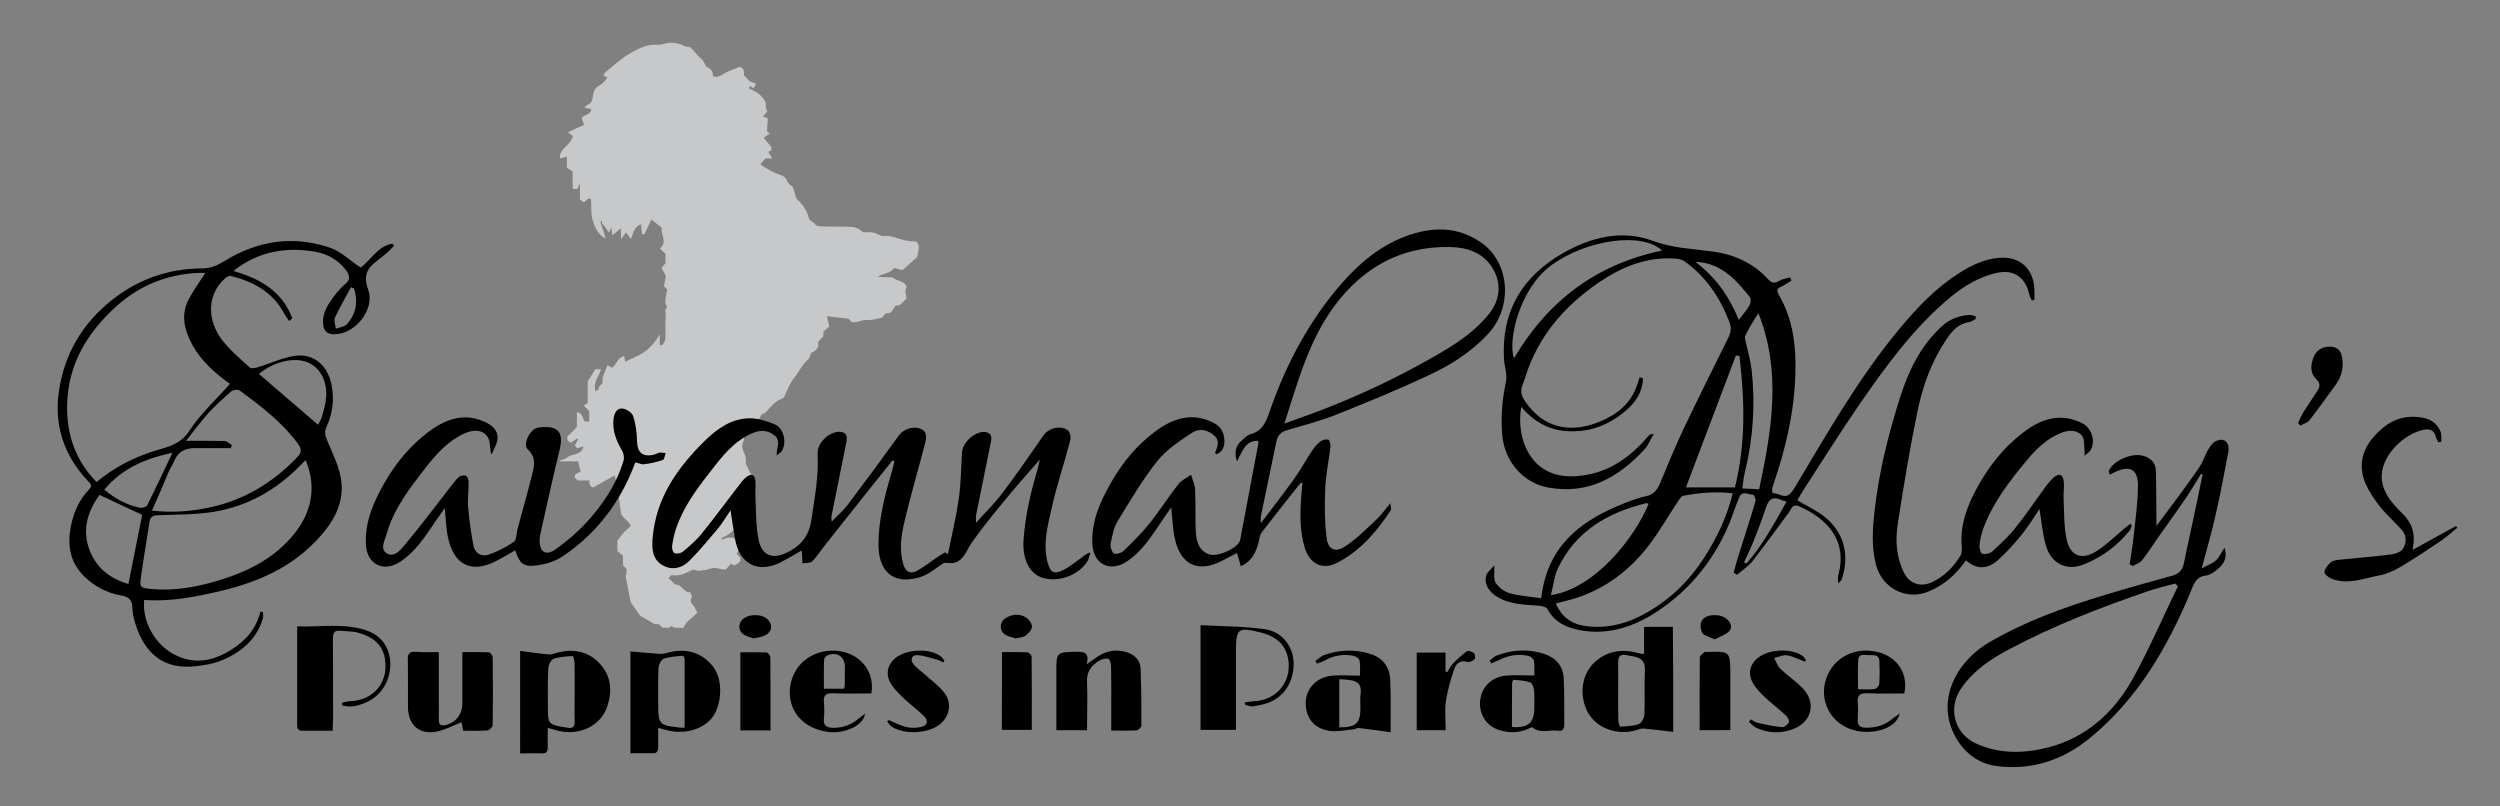 <?xml version="1.0" encoding="utf-8"?>
<!-- Generator: Adobe Illustrator 23.0.0, SVG Export Plug-In . SVG Version: 6.00 Build 0)  -->
<svg version="1.1" id="Layer_1" xmlns="http://www.w3.org/2000/svg" xmlns:xlink="http://www.w3.org/1999/xlink" x="0px" y="0px"
	 viewBox="0 0 1475.6 476" style="enable-background:new 0 0 1475.6 476;" xml:space="preserve">
<rect x="0" y="0" width="1475.6" height="476" fill="#808080" stroke="none"/>
<style type="text/css">
	.st0{fill:#C7C8CA;}
	.st1{fill:none;}
	.st2{fill:#FFFFFF;}
</style>
<g>
	<g>
		<g>
			<path class="st0" d="M354.9,132.7c1,2.6,1.7,5.1,2.6,8.2c-4.5-2.6-6.3-6.3-7.6-10.7c-1.3-4.2-0.7-8.5-1.1-12.8
				c-2.3-1.1-2.6,1.5-4.3,2c-0.5-0.4-1.2-0.9-2.2-1.7c0-2.6,0-5.5,0-9.4c-0.8,1.8-1.2,2.5-1.5,3.2c-0.8,0-1.5,0-2.6,0
				c-0.5-3.5,0-7.1-0.3-10.4c-1.3-0.8-2.3-1.4-3.3-2.2c0-2.1,0-4.1,0-6.4c-1.5,0.4-2.8,0.7-4.1,1c-0.3-2.7,1-4.6,2.8-6.4
				c2-2,4.2-3.8,4.8-6.8c-0.8-0.6-1.7-1.3-2.9-2.2c3.5-1.7,6.6-3.1,9.5-4.4c-0.6-1.7-1-3-1.4-4.1c1.6-2.2,5.3-1.6,5.7-5.2
				c-1.2-0.2-2.4-0.5-4-0.8c0.8-0.8,1.1-1.6,1.6-1.7c2.5-0.7,3.1-2.9,3.3-4.8c0.3-3.3,1.4-5.5,4.4-7c1.7-0.8,2.9-2.8,4.3-4.3
				c-0.8-0.4-1.5-0.7-2.5-1.2c0.5-0.8,0.9-1.7,1.5-2.2c4.6-3.7,9-7.9,14.1-10.8c4.8-2.8,9.9-5.5,15.8-5.2c2.1,0.1,4-0.5,6.1-0.9
				c3.7-0.8,7.6,0.2,11.1,1.9c0.6,0.3,1.4,0.2,2.3,0.2c2.6,2,4.3,5.1,7.1,7.2c1.2,1,1.8,2.9,2.8,4.6c2.3,0.8,4,2.5,3.9,5.5
				c2.5,1.1,4.4-0.1,6.1-1.2c3.2-2,6.8-2.9,9.7-4.3c3.1,1.1,2.4,3.3,2.6,5.2c1.2,1.2,2.4,2.4,3.2,3.3c1.7,0.6,3,1.2,4,1.6
				c-0.6,1-1.1,1.7-1.7,2.6c-0.8-0.6-1.4-1-2-1.4c-0.2,0.4-0.4,0.8-0.6,1.5c3.8,1.8,7.6,3.7,9.6,7.8c0.8,1.7-0.5,3.9,1.3,5.6
				c-0.7,0.8-1.5,1.7-2.7,3.1c1.1,0.4,1.8,0.7,2.9,1.2c-0.2,2.2-0.3,4.6-0.5,7.4c0.1,0.1,0.8,0.8,1.6,1.6c-1.2,0.7-2.3,1.5-3.3,2.2
				c0,0.2-0.1,0.4,0,0.5c1.4,1.7,2.8,3.3,4.3,5.2c0,0.4,0,1.1,0,2.1c-0.5,0.2-1.1,0.4-1.9,0.7c0.7,1.2,1.5,2.3,2.5,3.9
				c-1.8,0-3,0-4.1,0c-1,1.1-1.8,2.1-3,3.4c0.6,0.4,1.2,1,2,1.5c2.7,1.5,5.2,3.1,8.1,4.2c2.5,0.9,4.7,1.4,5.8,4.4
				c0.5,1.4,2.2,2.4,3.4,3.6c0.6,1.9,1.1,3.9,1.8,6.3c3.1,3.2,6.4,6.7,7.5,11.9c0.3,1.7,2.8,2,3.8,3.7c0.8,1.1,3.4,1.1,5.3,1.2
				c4.9,0.1,9.7,0,14.7,0.1c3,0.1,5.8,0.8,8.1,3.3c1.9,0,3.9-0.2,5.8,0.1c1.6,0.3,3.1,1.2,4.7,1.8c0.3,0.1,0.7,0.4,1,0.3
				c4.4-0.6,8.6,1.4,12.7,2.4c2.6,0.6,5.1,0.8,7.5,0.9c1.7,2.6,1.7,2.6,0.3,9.2c-3,2.6-5.5,4.9-8.6,7.6c-1.3-0.3-3-0.7-5-1.2
				c-2,3-5.9,3-9.7,5.1c3.3,0.5,6.1,0.2,8.8,0.4c2.4,2.4,6.6,1.6,8.3,5.4c-0.2,0.8-0.5,1.8-0.8,2.6c0.3,1.5,0.6,3,0.8,4.4
				c-2.1,1.9-3.3,4.6-6.4,4.3c-1.8,1.7-1.9,4.9-5.4,4.5c-0.9-0.1-2.1,1.9-2.7,2.6c-3.3,0.6-6.3,1.6-9.1,1.4c-3-0.2-5.7,1.8-8.8,1.2
				c-0.7-0.7-1.3-1.3-2-2c-4-0.5-8.2-1-12.7-1.5c0.6,2.4,1,4.2,1.5,6.1c-1.4,1.2-2.6,2.2-3.5,3c0,1.3,0,2,0,2.8
				c-1,1-2.1,2.1-3.1,3.2c0,1,0,2.1,0,3.2c-1.2,1.3-2.1,3-4,3.2c-0.7,1.4-1,3.2-2,4.1c-3.5,3-5.4,7.4-8.3,11
				c-2.3,2.9-3.7,6.5-5.2,9.9c-0.6,1.3-1,2.1-2.4,2.5c-2.5,0.7-4,2.6-5.9,4.3c-1.8,1.7-3,4.1-5.7,4.7c-0.7,2.7-3,4-4.6,5.8
				c-1.7,1.9-3.5,3.7-5.4,5.5c-0.6,1.8,0.1,3.7-1,5.7c-0.8,1.4,0,4.2,0.9,6c1.3,2.4,0.8,4.9,0.9,6.2c1.5,3,2.4,5,3.4,7
				c-1.4,2.2-2,4.5-0.4,6.3c-1,6.4-2,12.4-3,18.7c-4.4,4.1-8.1,9.5-14.5,11.8c0.2,0.3,0.4,0.6,0.6,0.9c1-0.4,2-1,3-1.1
				c1.3-0.2,2.6,0,3.7,0c0.8,0.8,1.6,1.6,2.8,2.8c-0.3,2,0.8,4.5-1,6.7c0.6,0.7,1.3,1.3,2,2c1.2,3.3-1.8,3.7-3.6,4.9
				c-0.4-0.2-0.9-0.5-1.8-1.1c-0.8,0.9-1.7,1.9-3,3.5c0.6-0.2,0.3,0,0,0c-1.7-0.2-3.3-0.2-5.1-0.8c-2.3-0.8-4.9,0.8-7.6,1.1
				c-3.6,0.4-3.5,0.8-6.5-0.4c-3.9,1.9-8.1,4.3-12.8,3.3c-0.7,0.7-1.2,1.2-1.8,1.8c1.3,1.3,2.6,2.5,3.9,3.8c3.9-0.4,5,5,8.8,4.5
				c0.4,1,0.8,1.8,1.2,2.8c-0.7,1.3-1.5,2.6,0.2,4.4c1.3,1.3,1.9,3.2,2.9,4.9c-3,3.3-6.8,5-8.3,9.1c-2.5-0.7-4.9,0.9-6.9-1.3
				c-1.6,2-3.6,0.7-5.4,1.1c-0.7-0.7-1.4-1.4-2.1-2.1c-1,0-2,0-2.5,0c-3.1-1.8-5.7-3.4-8.6-5c-1.7-2.4-3.6-5.1-5.5-7.8
				c-1-5.1-2.1-10.4-3.1-15.9c-0.2,0.2,0.2,0,0.3-0.3c0.2-1.2,0.3-2.5,0.4-3.5c-0.8-0.8-1.5-1.5-2.2-2.2c0-1.7,0-3.6,0-5.7
				c-1.1-0.9-2.4-1.9-3.3-2.7c0-2.4,0-4.2,0-6.2c1.2-1.5,2.3-3.1,3.5-4.5c1.4-1.5,2.9-2.7,4.4-4.2c-1.4-2.8-3.8-4.2-5.5-6.6
				c-0.8-3.7-1.3-7.7-1.5-11.8c-0.2-3.7-1.6-7.3-2.5-11.4c-4.5,2.6-8.7,4.9-12.7,7.2c-1.9-0.7-2.5-2.1-2.1-4.2c-2.4,0-4.6,0-7,0
				c-0.7-0.7-1.3-1.3-1.8-1.8c0-1.7,0.1-1.8,3.5-3.5c-0.5-1.9-1-3.9-1.5-6c-3.6,0-7,0-10.4,0c0-0.2-0.1-0.4-0.1-0.7
				c0.9-0.2,1.9-0.3,2.7-0.7c1.1-0.5,2-1.4,3-1.9c0.9-0.4,2-0.5,3-0.8c1.1-0.4,2.3-0.8,3.1-1.5c0.9-0.6,1.6-1.6,1.9-3.2
				c-1.2,0.4-2.4,0.7-3.7,1.1c-0.4-0.5-0.9-1.1-1.4-1.7c0.6-1.1,1.2-2.3,1.9-3.6c-0.2-0.2-0.3-0.3-0.5-0.5c-1.2,0.8-2.5,1.6-3.6,2.4
				c-2-0.5-2.5-1.8-2.2-3.5c1.9-1.9,3.6-3.7,5.6-5.7c0-2.9,0-5.7,0-8.8c3.4,0.7,3.3,3.6,4.6,5.6c0.8,0,1.7,0,2.7,0c0-2.1,0-4,0-6.1
				c-0.9-0.9-2-2-3.2-3.3c0.9-0.6,1.7-1.2,2.3-1.6c0-4.5,0-8.6,0-12.7c1.6-2.5,3.1-4.9,4.5-7.2c1.4,0.1,2.2,0.1,3.4,0.2
				c-1.7,4.4-4.9,8-3.3,12.7c1.1-0.1,1.7-0.7,2-2.1c0.2-0.9,1.3-1.6,2.1-2.5c0-1.4,0-2.9,0-3.2c1.2-3,2-5.1,2.9-7.4
				c0.9,0.4,1.8,0.9,3,1.5c2.3-2.1,3.1-6,6.9-7c0.2,1.2,0.4,2.2,0.6,3.4c3.8-1.9,8.1-3.4,11.5-5.9c3.6-2.6,6.6-6.2,8.9-10.4
				c0,2.1,0,4.2,0,6.3c0.7,0.1,1.3,0.4,1.4,0.2c1.1-1.3,2-2.7,2-4.5c-0.1-3.7,0-7.4,0-11.1c0-1.5,0.3-3.1-0.1-4.4
				c-0.4-1.4,1.7-2.1,0.4-3.7c-0.7-0.9-0.3-2.8-0.2-4.3c0.1-1.3,0.5-2.7,0.9-4.7c-0.4-0.4-1.2-1.3-1.9-2.1c0.4-2.3,0.8-4.6,1.1-6.1
				c-1-1.9-1.7-3.1-2.6-4.7c0.7-0.8,1.5-1.7,2.4-2.7c0-1.8,0-3.6,0-5.5c-1-1-2.1-2-3.3-3.3c4.7-3.6,0.4-8.1,1.1-12.2
				c-2.1-1.6-4.1-3.2-6.1-4.8c-1.4,2.8-2.8,5.7-4.1,8.6c-0.4,0-0.8,0-1.5,0c-0.1-1.8-0.3-3.7-0.5-5.9c-4.1,1.5-4.6,5.2-6,8.8
				c-1.3-1.7-2.1-2.9-3-4c-0.8,1.2-1.5,2.3-2.9,4.3c0-2.9,0-4.7,0-6.7c-1.8,1.5-3.2,2.7-5,4.2c-0.3-1.7-0.4-2.7-0.8-4.6
				c-0.6,1.3-0.8,2-1.2,3c-1.3-1.7-2.4-3.3-3.5-4.8C355.6,132.5,355.4,132.6,354.9,132.7c0,0,0.4-0.1,0.7-0.1
				c-0.1-0.7-0.3-1.4-0.4-2.2c-0.2,0-0.5,0.1-0.7,0.1C354.5,131.3,354.6,132,354.9,132.7z"/>
		</g>
		<path d="M969.8,223.4c-0.5,10.3-6.9,17-14.7,22.5c-8.9,6.3-19,9.3-30.1,8.6c-11.1-0.7-19.8-5.8-27.1-14.3
			c-3.2,17.5,4.8,42.3,31.5,40.9c17.1-0.9,30.1-8.9,41.2-21.1c1-1.1,1.9-2.3,3-3.3c0.2-0.2,0.6-0.2,2.6-0.7c-2.3,3.8-3.4,7-5.6,9.3
			c-15.3,16.5-33.2,26.7-56.6,22.5c-14.9-2.6-26-15.5-27.3-31c-1-10.7,0-21.1,2.2-31.6c0.9-4.3-1-9.1-1.2-13.7
			c-1.5-28.2,11.1-48.4,34.7-62c16.7-9.6,34.9-14.1,53.3-7.3c11.6,4.3,23.1,4.6,34.8,6.2c12.9,1.7,24.2,6.7,33.1,16.4
			c2.1,2.2,3.6,2.7,6.3,1.1c2-1.2,4.4-1.5,6.7-2.2c0.3,0.6,0.6,1.3,0.8,1.9c-2,1.2-3.8,2.6-5.9,3.5c-2.7,1.1-3,2.4-1.6,4.9
			c8.5,14.4,10.3,30.4,9.8,46.7c-0.6,22.6-5.8,44.4-13.1,65.7c-0.3,0.8-0.5,1.6-0.6,2.4c-0.1,0.6,0.1,1.3,0.2,2.1
			c1.5,0.4,3,0.5,4.3,1.1c4.2,1.9,6.2,0,8.5-3.7c19.4-32.4,38.1-65.4,62.4-94.5c10.2-12.3,21.2-23.8,34.8-32.5
			c7.2-4.6,14.8-8.3,23.5-9.1c12.4-1.1,20.7,6.2,21.1,19c0.1,1.9,0,3.9,0,5.8c-0.5,0.1-1,0.2-1.5,0.4c-0.5-1.2-1.2-2.3-1.5-3.5
			c-2.4-10.8-9.6-15.3-20.3-12.6c-9.6,2.4-18.1,7.4-25.8,13.7c-22,18.2-38.7,41.2-54.8,64.6c-11.4,16.6-22,33.6-33,50.5
			c-1,1.5-1.8,3.1-3,5.2c4.1,2.4,8.2,4.6,12,6.9c14.5,9,19.7,23.7,14.1,39.9c-0.1,0.4-0.6,0.7-2,2.3c0-2.4-0.3-3.7,0-4.8
			c5.8-21.1-7.1-33.7-23.1-40.8c-3.9-1.7-4.7,1.9-6.2,3.9c-7.1,9.5-14,19.2-21.3,28.5c-2.5,3.2-6.1,5.4-9.2,8.1
			c-0.6-0.4-1.2-0.9-1.9-1.3c0.8-2.9,1.5-5.9,2.4-8.7c3.5-11.2,7.2-22.3,10.5-33.6c0.3-1.1-1-3.8-1.4-3.7c-2.8,0.1-6.4-2.8-8.2,1.5
			c-1.8,4.1-3.1,8.3-4.7,12.5c-8.9,22.9-23.4,41.4-43.6,54.8c-13.9,9.2-29.5,14.5-46.6,11c-7.6-1.6-14.2-4.7-18.2-12.1
			c-0.7-1.4-3.4-2.1-5.3-2.2c-8.8-0.7-17.7-0.6-25.5-5.9c-4.5-3.1-6.9-7.7-5.4-12.2c0.7-1.9,2.7-3.3,4.7-5.7
			c0.2,4.6-0.6,8.3,0.8,10.3c1.9,2.8,5.3,5.4,8.5,6.2c6,1.6,12.4,2,18.4,2.9c3.4-29.7,21.7-44.6,45.5-54.6
			c5.3-2.2,10.6-4.4,16.2-5.6c4.2-0.9,6.5-3.3,8.1-6.9c4.8-11.1,9.1-22.3,14.4-33.2c8.5-17.9,17.3-35.5,26.1-53.2
			c1.6-3.2,2.1-6,0.8-9.4c-5.6-14.7-14-27.2-26.9-36.2c-1.5-1-3.6-1.3-5.5-1.4c-17-1.1-31.8,5.2-45.4,14.6
			c-17.7,12.3-32,27.8-40.2,48.3c-1.6,3.8-2.6,7.9-4.1,11.7c-2.3,5.3,0.9,9,3.6,12.5c11.1,14.1,26.6,15.4,41.6,9.3
			c9-3.6,17-9.2,21.2-18.7c1.1-2.4,1.8-5.1,2.7-7.6C968.6,222.8,969.2,223.1,969.8,223.4z M1022.7,291.2
			c-10.1-1.3-19.7-0.3-29.1,1.4c-1.3,0.2-2.4,2.1-3.2,3.4c-5.7,8.5-10.8,17.4-16.9,25.5c-11.2,14.7-25.4,25.7-43,31.4
			c-3.9,1.3-8,2.1-12.2,3.3c3.3,7.7,8.9,11.8,16.2,13.1c11.6,1.9,22.7-0.2,33.3-5.5c16.4-8.2,29.2-20.4,38.9-36
			C1013.8,316.6,1019.4,304.8,1022.7,291.2z M893.6,211.5c20.3-34.4,49.2-55.7,87.4-63.6c-11.6-11.2-44.7-6.5-65.4,8.7
			C897.2,170,889.8,200.4,893.6,211.5z M1026.7,210.1c-0.7-0.1-1.4-0.2-2.1-0.3c-9.8,26-19.7,52-29.5,77.9c9.8,0,19.4,0,28.9,0
			C1030.6,261.5,1029.7,235.8,1026.7,210.1z M915.4,351.3c25.7-3.9,49.2-33.3,57.7-54c-0.5-0.1-1-0.4-1.4-0.3
			c-22.6,5.5-41.6,16.3-52.2,38.5C917.4,340,916.9,345.4,915.4,351.3z M1038.3,288.8c7.5-35,13.3-69.4-0.4-103.9
			c-3,4.3-5.5,8.7-7.8,13.3c-0.4,0.7-0.1,1.9,0.1,2.8c1.3,5.8,3,11.5,3.7,17.4c2.2,20.3,0.9,40.4-4,60.3c-0.8,3-1,6.1-1.5,9.6
			C1031.8,288.4,1034.7,288.6,1038.3,288.8z M1026.3,188.8c2.7-3.5,4.8-5.9,6.4-8.7c0.7-1.3,0.9-3.8,0.1-4.8
			c-3.8-4.6-7.7-9.5-12.4-13.2c-5.3-4.2-11.4-7.2-19.8-7.6C1012.7,163.7,1020.6,174.8,1026.3,188.8z M1054.5,296.1
			c-1.6-0.5-2.6-0.7-3.4-1.1c-4.6-2.1-7.1-0.4-8.7,4.4c-2.2,6.7-4.7,13.4-7.4,20c-1.7,4.3-3.7,8.4-5.6,12.5c0.5,0.2,0.9,0.5,1.4,0.7
			C1040.4,321.9,1047.1,309.1,1054.5,296.1z"/>
		<path d="M170.7,189.5c-1.3-1.9-2.6-3.6-3.6-5.6c-6.9-12-18-17.8-30.8-21c-1.1-0.3-2.8,0.7-3.6,1.5c-11.1,10.2-10,25-1.9,35.9
			c4.7,6.2,10.8,11.3,16.6,16.6c0.9,0.8,3.1,0.4,4.6-0.1c7.5-2.2,14.7-5.8,22.3-6.8c11.3-1.5,19.5,6.2,21.5,17.7
			c1.6,8.6,0.4,16.6-3.1,24.3c-1.4,3-0.8,5.1,0.4,7.9c3,7.3,6.7,14.6,8.1,22.2c2.6,15.1-4.9,27-14.8,37.3
			c-15.2,15.8-34.4,24.2-55.3,29.2c-15.1,3.6-30.4,6.7-46,5.5c-1.4,13.2,7.3,29.9,23.9,34.7c9.7,2.8,19,0.1,27.5-5.3
			c8.5-5.3,14.7-12.3,17.2-22.5c0.5,0.1,1,0.2,1.5,0.2c0,1.2,0.3,2.6,0,3.7c-3.8,12.8-13.1,20.3-24.7,25c-4.6,1.9-9.7,2.7-14.8,3.3
			c-19.2,2.3-30.3-7.6-35.8-25c-1-3.1-1.7-6.5-1.8-9.8c-0.1-4.6-2.5-6.2-6.5-6.9c-8.5-1.5-15.7-5.3-21.9-11.3
			c-9.1-9-10.2-19.8-7.4-31.7c1.8-7.4,4.9-14.1,10.2-19.5c2.3-2.4,1-3.4-0.7-5.2c-14-14.9-20-32.8-17-53
			c3.2-21.9,13.9-39.9,31.1-53.6c15.7-12.5,33.7-18.7,53.6-18.8c5.1,0,8.9-1.8,13.1-4.4c19.6-12,40.4-15.2,62.2-7.8
			c6.4,2.2,11.7,7.5,18,11.7c5.9-4,10-12.6,18.8-14.1c0.3,0.4,0.7,0.8,1,1.2c-1.2,1.2-2.3,2.5-3.5,3.6c-2.1,1.8-4.2,3.6-6.5,5.3
			c-5.9,4.4-8.3,8.8-5.3,17c4.3,11.9-8,26.7-20.3,26.4c-4.1-0.1-6-2.2-6.3-6.1c-0.5-5.9,2.3-10.6,5.5-15.1c2.2-2.9,4.4-5.9,7.2-8.1
			c4.1-3.2,2.8-6.1,0.3-9.2c-4.6-5.8-11-9.1-18-10.3c-16.2-2.7-31.7-0.3-45.4,9.5c-0.7,0.5-1.2,1-2.4,2c15.8,4.5,28.7,12,34.6,27.8
			C171.8,188.6,171.2,189.1,170.7,189.5z M135.8,226.5c0.1,0.1-0.7-0.3-1.3-0.8c-8.1-6-15.5-12.5-20.6-21.5
			c-4.9-8.9-7.6-18.1-2.4-27.8c2.8-5.2,6.3-10,9.7-15.3c-1.6,0-3.1-0.1-4.7,0c-17.9,0.9-33.7,7.2-47.3,19.2
			C51.7,196,40,214.8,39.6,239.5c-0.2,17.4,5.1,32.5,17.4,45c10.5-8.7,22.2-14.7,35-18.6c7.4-2.2,14.7-3.7,19.8-11.7
			C118.3,244.3,127.4,236,135.8,226.5z M180.4,271.6c-1.3,1.3-2.3,2.1-3.1,3.1c-14.2,14.4-30.9,24-50.6,27.3
			c-10.9,1.8-22.1,1.7-33.2,2.1c-3.1,0.1-4.8,0.7-5.3,4.1c-1.6,10.8-3.5,21.6-5,32.4c-0.9,6.1-0.3,6.4,5.8,7
			c15.3,1.5,29.9-1.6,44.4-6.4c17-5.7,32-14.3,42.6-29.2C184.4,299.7,186.5,286.3,180.4,271.6z M89.7,301.4
			c11.9,1.3,22,0.5,32.2-1.5c21.1-4.1,38.7-14.5,53.5-30c2.8-2.9,2.7-4.9,0.4-8.1c-9.4-12.7-21.8-22.1-34.3-31.3
			c-1.1-0.8-3.9-0.4-5,0.5c-4.7,4-9.2,8.2-13.5,12.8c-4.5,5-8.5,10.5-13.2,16.4c8.5,0,15.6-0.1,22.8,0.1c1.5,0.1,2.9,1.6,4.3,2.5
			c-0.2,0.6-0.5,1.1-0.7,1.7c-7.2,0-14.3,0-21.4,0c-5.7,0-9.9,2.3-12.1,7.9c-0.7,1.8-1.9,3.5-2.8,5.3
			C96.8,285.3,93.5,292.8,89.7,301.4z M75.8,344.7c2.8-14.2,5.5-27.9,8.1-40.8c-8.3-3.9-16.5-7.7-25.2-11.8
			c-6.6,9.3-10.3,19.7-6.2,31.6C56.5,335.2,65.1,341.6,75.8,344.7z M187.7,250.7c0.7-1.4,1.6-2.6,2-3.9c2.7-8.3,4.7-16.9,0.3-25.2
			c-7.5-13.9-26.2-10-37.2-0.9C164.3,230.6,175.9,240.5,187.7,250.7z M101.8,267.2c-15.6,3.4-29.6,9-40.2,21.8
			c6.5,5.5,13.4,9.2,21.1,10.7c1.4,0.3,3.8-0.6,4.3-1.6C92,288,96.7,277.9,101.8,267.2z M209,170.3c-0.6-0.3-1.2-0.5-1.8-0.8
			c-3.2,6-6.7,11.8-9.5,18c-0.8,1.7,0.3,4.3,0.5,6.5c2.2-0.8,4.9-1,6.4-2.5C210.2,185.4,211.4,178.2,209,170.3z"/>
		<path d="M458.5,268.8c0-1.4-0.1-1.9,0-2.3c0.5-3.4,2.1-6.9-1.5-9.6c-3.8-3-8.1-3.2-12.5-1.4c-11.4,4.7-18.6,14.3-25.8,23.6
			c-7.9,10.1-15.5,20.5-19.7,33c-1.1,3.3-1.8,6.7-2.3,10.1c-0.2,1.4,0.5,4,1.4,4.3c1.4,0.5,3.7,0.1,4.9-0.8c4-3.4,8.1-6.8,11.3-10.9
			c8.1-10,15.6-20.3,23.5-30.5c0.8-1,1.8-2,2.8-2.8c2.7-2,4.8-1.5,5.2,2c0.4,3.3-0.1,6.6,0.1,9.9c0.4,8.3,0.2,16.7,1.8,24.8
			c1.8,9.7,8.1,12.2,16.9,7.9c7.8-3.8,12.8-9.4,14.2-18.7c2-13.2,4.5-26.2,3.8-39.7c-0.3-6.5,7.4-13.5,13.6-12.8
			c3.3,0.4,4.1,2.6,3.4,5.8c-3,14.8-5.9,29.6-8.9,44.4c-0.1,0.4,0.1,0.9,0.2,2.8c3.6-3.8,7-6.6,9.5-10
			c10.2-13.5,20.3-27.2,30.2-40.9c3.2-4.5,10.9-6.3,14.9-2.5c1.2,1.1,1.3,4.2,0.8,6.1c-4,15.7-8.7,31.3-12.4,47.1
			c-2,8.2-3.2,16.6-0.8,25.2c1.3,4.4,4,6.1,7.6,4.3c4.8-2.5,9.1-6.1,13.7-9.1c1.2-0.8,2.4-1.4,3.5-2.1c0.5,0.4,1.1,0.8,1.6,1.2
			c2.2-10.9,4.8-21.7,6.4-32.7c1.3-9,1.4-18.2,1.9-27.3c0.3-6.1,7.8-12.9,13.7-12.2c3,0.4,4.1,2.3,3.5,5.3
			c-3,14.6-5.9,29.2-8.9,43.9c-0.2,0.9,0,1.8,0,4.4c5.9-6.6,11.4-11.9,15.8-17.9c8.4-11,16.1-22.4,24.1-33.8
			c3-4.4,10.6-6.2,14.6-2.6c1.2,1.1,1.6,4.2,1,6.1c-3.4,13.1-7.9,26.1-10.8,39.3c-2.4,10.6-5.4,21.4-2.4,32.5c1.5,5.4,3.4,7,8.5,4.6
			c4.5-2.1,8.4-5.5,12.5-8.4c1.2-0.8,2.1-1.9,4.2-2.3c-0.6,1.7-0.8,3.6-1.7,5.1c-5.1,8.3-17,12.7-26.4,9.9
			c-7.9-2.4-12-10.9-11.4-21.9c0.9-14.2,4.1-27.9,8.1-41.5c0.5-1.7,0.9-3.5,1.6-6.5c-7.6,8.7-14.5,16.4-20.9,24.3
			c-6.7,8.1-13.4,16.3-19.4,24.9c-3,4.3-4.3,9.8-9.8,11.7c-1.9,0.6-4.1,0.1-6.5,0.1c-4.2,2.6-8.9,6.9-14.2,8.5
			c-16.4,4.9-24.8-4-24.5-20.2c0.2-14.6,3.9-28.6,8-42.5c0.5-1.8,0.9-3.7,1.4-5.6c-0.4-0.2-0.7-0.4-1.1-0.7
			c-13,16.3-26.1,32.6-39,49c-2.9,3.5-5.2,7.4-8.4,10.6c-1.2,1.2-3.8,0.9-5.8,1.2c-0.1-1.8-0.1-3.7-0.2-5.5c0-0.5-0.1-0.9-0.2-2.1
			c-4.3,2.4-8.3,4.9-12.4,7c-13.5,6.8-24.5,1-27-14.1c-0.9-5-1.6-10.1-2.6-16.6c-2.9,4.2-4.8,7.6-7.2,10.5
			c-5.6,6.6-11.1,13.3-17.2,19.4c-4.4,4.4-10.2,5.7-15.8,2.5c-6-3.5-6.3-9.8-5.8-15.9c1.9-23.6,14.5-41.4,30.5-57.2
			c7.5-7.4,16-13.5,26.8-13.6c5,0,10.2,1.7,14.9,3.6c5,2.1,7.1,10.4,4.3,15.2C461.5,266.7,460.1,267.4,458.5,268.8z"/>
		<path d="M767.7,285c-7.8,9.8-15.5,19.5-23.1,29.4c-1,1.3-1.2,3.4-1.6,5.1c-1.5,6.1-3.8,11.6-10.6,14.7c-0.8-2.7-1.5-5.1-2.3-7.8
			c-3,1.6-6.1,3.2-9,4.7c-14.9,7.6-24.9,1.4-27.9-14.3c-1-5.2-1.2-10.5-1.9-17.3c-2.3,3.2-3.9,5.7-5.6,8.1c-6,8.9-11.7,18-20.9,24
			c-9.5,6.2-19.2,1.5-20-9.9c-0.9-13.6,4.4-25.3,10.9-36.7c6.7-11.8,15.1-22.1,26-30.2c10.4-7.8,21.9-11.8,34.7-5.2
			c4.1,2.1,6.1,5.7,6.3,10.4c0.1,3.9-1.2,6.7-4.8,8.2c-0.3-0.5-0.7-0.8-0.7-1c1.4-3.4,3-6.9-0.4-10c-3.9-3.6-8.9-4.6-13.2-1.8
			c-7.3,4.9-15,9.8-20.4,16.6c-8.8,11-16,23.3-23.4,35.4c-2.4,3.8-3.3,8.7-4.2,13.2c-0.4,1.9,0.4,4.9,1.8,6c1,0.8,4.3-0.1,5.6-1.3
			c5.4-5.2,10.8-10.5,15.5-16.4c6-7.4,11.1-15.6,17-23.1c1.9-2.4,5-3.8,7.5-5.6c0.9,3,2.3,5.9,2.4,9c0.4,8.1,0,16.3,0.4,24.4
			c0.3,5.7,1.7,11.5,7.9,13.6c4.5,1.6,14.7-2.7,17.6-6.9c0.5-0.8,0.8-1.8,0.9-2.7c3.5-18.7,7.1-37.5,10.6-56.2
			c0.1-0.3-0.2-0.6-0.3-1.2c-7.4-0.3-9.1,6.1-12.4,12.1c-1.8-5.6-0.6-9.1,2.5-12c1.7-1.6,3.4-3.4,5.5-4c6.6-1.8,9-6.7,11.1-12.8
			c8.9-26.1,21.4-50.2,38.7-71.5c11.4-13.9,24.5-26,41.4-32.4c15.4-5.8,31-6.4,45.4,3.9c16.9,12.2,18,38.2,3.6,53.6
			c-9.9,10.7-21.9,18.3-34.8,24.3c-17.9,8.4-36.1,15.9-54.4,23.2c-9.5,3.8-19.5,6.4-29.4,9.3c-3.5,1-5.5,2.9-6.3,6.6
			c-3,14.8-6.2,29.6-9.2,44.3c-0.2,0.9,0,1.8,0,4c7.1-9.3,13.5-17.6,19.6-26.1c3.7-5.2,6.8-10.8,10.3-16.2c1.5-2.2,3.1-4.3,5.2-5.9
			c1.3-1,3.3-1.5,4.8-1.1c0.7,0.2,1.3,2.9,1.2,4.3c-1,8.3-2.8,16.5-3.1,24.8c-0.4,9.6-0.4,19.3,0.8,28.8c0.8,6.8,4.9,8.9,10.5,5.4
			c6.8-4.3,12.6-10.3,18.6-15.8c2.9-2.6,5.1-5.9,8.6-10c0.1,2.3,0.6,3.4,0.2,4.1c-8.3,12.8-18.1,24.1-31.7,31.1
			c-8.6,4.4-15.9,0.7-18.9-8.4c-3.6-11.2-2.9-22.7-2-34.2c0.1-1.6,0.4-3.2,0.6-4.8C768.6,285.3,768.2,285.2,767.7,285z M758.1,250
			c5.7-2.1,11.5-4.1,17.2-6.2c25.9-9.7,50.8-21.4,74.7-35.4c10.9-6.4,21.3-13.4,29.3-23.7c6.2-8,7-17.8,1.7-26.4
			c-5.8-9.5-15.3-12.3-25.3-12.5c-28.3-0.5-50.6,11.6-67.8,34.4C772.6,200.8,766,225.3,758.1,250z"/>
		<path d="M1230.4,269c0-1.4,0.1-1.9,0-2.4c-0.4-3.2,0.2-7.4-1.6-9.5c-3.2-3.7-8.1-3.3-12.7-1.4c-8.2,3.3-14.3,9.4-19.7,15.9
			c-10.2,12.2-20,24.9-25.7,40.1c-1.2,3.2-2,6.7-2.3,10.1c-0.2,1.7,0.7,4.8,1.7,5.1c1.8,0.4,4.4-0.2,5.8-1.4
			c4.8-4.4,9.7-8.9,13.8-14.1c6.5-8.1,12.2-16.7,18.4-25.1c1.2-1.6,2.6-3.1,4-4.4c3.2-2.8,5.5-2.1,6,2.2c0.4,3.1-0.2,6.3-0.1,9.4
			c0.4,8.1,0.1,16.4,1.7,24.3c2,10.4,9,13.2,17.9,7.4c6-3.9,11.2-9,16.7-13.6c1-0.8,2-1.6,3-2.4c0.3,0.3,0.6,0.5,1,0.8
			c-0.4,1-0.5,2.1-1.1,2.9c-7.3,9.1-16.3,15.8-26.9,20.1c-10.5,4.3-19.8-0.2-22.9-11.6c-1.8-6.5-2.4-13.4-3.6-21
			c-3.6,5.3-6.8,10.6-10.6,15.3c-4.2,5.2-8.8,10.2-13.7,14.7c-5.9,5.3-12.5,6.3-19.1,0.3c-5.9,8.5-13.1,14.8-22.5,18.6
			c-12.9,5.1-27-2.1-30.6-15.9c-2.7-10.4-2.1-20.8-0.9-31.3c2.5-23.2,8.2-45.8,15.2-67.9c5-15.6,12.1-30.1,24.3-41.4
			c4.6-4.3,10.1-6.5,16.4-6.9c1.3-0.1,2.6,0.5,3.8,0.8c0,0.5,0.1,1,0.1,1.5c-1.3,0.7-2.6,1.7-3.9,1.9c-6.5,0.9-10.3,5.4-13.6,10.4
			c-8.6,12.8-13.8,27.2-16.9,42.1c-4.5,21.9-8.2,44.1-11.6,66.2c-1.6,9.9-1,20,3.6,29.2c3.3,6.7,9.9,8.7,16.6,5.6
			c7.2-3.4,12.6-8.8,16.7-15.6c0.9-1.4,0.9-3.5,0.8-5.2c-1.1-12.8,3.1-24.1,9.1-35c6.8-12.4,15.3-23.3,26.5-32
			c10.6-8.3,22.1-12.6,35.4-6.1c5.4,2.7,8.2,10.3,5.2,15.7C1233.6,266.6,1232.1,267.5,1230.4,269z"/>
		<path d="M1299.1,279.7c-3,4.8-5.8,9.8-9,14.4c-5.3,7.8-10.8,15.3-16.2,23c-3.2,4.6-6.2,9.3-9.6,13.6c-1.3,1.6-3.6,2.3-5.4,3.4
			c-0.6-0.3-1.3-0.6-1.9-1c0.8-5.6,1.8-11.1,2.4-16.8c1-9.9,2.5-19.8,2.5-29.7c0-9.8-4.8-12.1-13.7-7.9c-0.9,0.4-1.8,0.9-3,1.5
			c-0.2-1-0.7-1.9-0.4-2.5c3-6.3,14.2-10.8,20.8-8.5c4.1,1.4,6.8,4.1,6.9,8.6c0.2,9.1,0.2,18.2,0.3,27.3c0,1.2,0,2.5,0,5.3
			c4.8-6.5,8.9-11.8,12.8-17.1c4.3-6,8.8-11.9,12.9-18.1c1.8-2.7,2.7-6,4.3-8.9c1.3-2.2,2.8-4.8,4.8-5.8c5.1-2.6,8.7,0.5,7.6,6.5
			c-2.4,12.6-4.7,25.1-7.6,37.5c-2.2,9.8-5,19.5-8.1,31c3.3-1.8,6.2-2.8,8.3-4.6c2-1.8,3.1-4.5,5.2-7.6c2,6.6-0.9,10.1-4.5,13
			c-1.9,1.5-4.2,3.2-6.5,3.4c-5.9,0.7-7.2,5.1-9,9.6c-13.8,33.2-31.6,63.6-59.7,86.5c-16.3,13.3-35.1,19.2-55.9,16.2
			c-11.6-1.7-21.8-10.7-26.1-23.7c-6.5-19.7,5.8-39.2,22.5-49c21.6-12.7,45-21,68.8-28.2c13.1-4,26.4-7.7,39.5-11.3
			c3.7-1,6-3.1,6.8-6.9c2.7-12.8,5.5-25.6,8.2-38.5c1-4.8,2-9.7,3-14.6C1299.7,280,1299.4,279.9,1299.1,279.7z M1285.5,346
			c-0.5-0.5-1.1-1.1-1.6-1.6c-5.5,1.5-11,2.8-16.3,4.6c-27.6,9.5-55,20.1-80.9,33.8c-11.3,5.9-21.9,12.8-29.4,23.9
			c-7.6,11.3-3.7,26.1,8.5,31.9c14.3,6.7,29.2,6.2,43.7,2.4c21.9-5.8,38.1-20.4,49.1-39.9C1268.5,383.2,1276.6,364.4,1285.5,346z"/>
		<path d="M375,272.9c-8.7,23.5-22.8,41.9-42.8,55.4c-4.5,3.1-10.4,4.8-15.9,5.5c-7.5,0.9-9.7-1.4-12.2-9c-4,2.3-7.9,4.7-12,6.7
			c-14,6.9-24.1,1.9-27.6-13.9c-1.2-5.3-1.3-10.9-2-17.7c-2.3,3.2-4.1,5.8-5.8,8.3c-5.9,8.7-11.6,17.6-20.7,23.5
			c-9.5,6.2-19.3,1.5-20-9.9c-0.8-13.7,4.5-25.6,11.1-37.1c6.6-11.4,14.8-21.4,25.3-29.4c10.8-8.2,22.4-12.4,35.5-5.4
			c3.7,2,6.3,5.2,5.7,9.6c-0.4,2.8-2.1,5.5-3.2,8.2c-0.2,0.4-1.1,0.4-0.6,0.2c-0.7-3.7-0.3-8.1-2.3-10.5c-3.4-4.2-8.6-3.7-13.5-1.5
			c-9.5,4.3-16.3,11.9-22.6,19.9c-9.4,12.1-18.9,24.2-23.2,39.4c-1.1,3.9-4.1,8.8,0.1,11.4c4.3,2.7,8.2-2,10.6-5
			c8.5-10,16.3-20.6,24.4-30.9c2.4-3,4.5-6.1,7.1-8.8c1-1,3-1.5,4.4-1.2c0.9,0.2,1.8,2.3,1.8,3.6c0.1,5-0.7,10-0.3,15
			c0.7,7.7,1.7,15.4,3.2,23c0.9,4.4,4.8,6.4,8.8,5.1c5.3-1.8,10.4-4.4,15-7.6c1.6-1.1,1.5-4.8,2.1-7.3c3.1-11.5,6.4-23,9.2-34.6
			c1.2-4.6,1-9-3.1-12.7c-3.1-2.8,1.2-11.8,5.9-12.8c0.3-0.1,0.7-0.1,1-0.1c11.4-1.3,14.6,2.8,11.7,14.1
			c-3.9,16.1-7.5,32.3-11.1,48.5c-0.3,1.1-0.4,2.3-0.5,3.5c-0.2,7.2,3.5,10,9.3,5.9c6.7-4.7,13-10.1,18.5-16.1
			c9.6-10.5,17.5-22.3,21.7-36.2c0.6-1.8,0.1-4.5-0.9-6.2c-3.4-5.7-5.7-11.6-5-18.4c0.4-3.2,1.8-6.5,5-6.3c2.4,0.1,5.9,2.4,6.6,4.5
			c1.6,4.7,2.2,10,2.3,15c0.2,6.1,2.9,9,9,8c1.5-0.2,2.8-1.1,4.1-1.4c1.3-0.2,2.6,0.1,3.8,0.2c-0.5,1.4-0.8,3.8-1.7,4.1
			c-3.5,1.2-7.4,2.1-11.1,2.5C378.8,274.3,376.9,273.3,375,272.9z"/>
		<path d="M987.6,432c-6.1-0.7-11.8-1.5-17.5-2c-1.4-0.1-2.8,0.5-4.1,0.9c-11.6,3.6-24.3-1.3-29.2-11.2c-5.3-10.8-2.8-23.7,6.4-30.5
			c6.8-5.1,14.4-6,22.4-4.1c1.3,0.3,2.6,0.6,3.7,0.9c0.1,0,0.3-0.1,1.1-0.2c0-5.1,0-10.3,0-15.8c5.9,0,11.3,0,17,0
			C987.6,390.2,987.6,410.4,987.6,432z M955.1,408.1c0,5.6-0.1,11.3,0.1,16.9c0,1.4,0.8,3.9,1.2,3.9c3.6-0.2,7.5-0.3,10.8-1.5
			c1.7-0.6,3.3-3.6,3.4-5.5c0.4-8.6-0.2-17.3,0.3-25.9c0.3-5.3-1.9-7.6-6.5-8.5c-1.6-0.3-3.2-0.6-4.8-0.9c-3-0.5-4.5,0.7-4.5,4.1
			C955.2,396.5,955.1,402.3,955.1,408.1z"/>
		<path d="M388.5,429.6c0,4.3,0,7.8,0,11.3c0,2.3-0.6,3.8-3.2,3.7c-4.2-0.1-8.5,0-13.2,0c0-19.9,0-39.4,0-60.1
			c5.5,0.5,11,1,16.6,1.4c1.4,0.1,2.9,0.1,4.1-0.3c10.4-3.1,19.9-1.6,27.3,6.9c5.9,6.6,6.6,19.1,2,28.3c-4.4,8.8-17,13.3-28.4,10.2
			C392.2,430.6,390.8,430.3,388.5,429.6z M404.1,429.5c0-13.8,0-27.1,0-40.4c0-0.7-0.7-2.1-1-2.1c-3.8,0.4-7.8,0.6-11.3,1.8
			c-1.5,0.5-3,3.4-3.1,5.3c-0.4,7.3-0.2,14.6-0.2,21.9c0,11.3,0.8,12.2,11.8,13.3C401.3,429.6,402.2,429.5,404.1,429.5z"/>
		<path d="M307,384.2c6,0.8,11.5,1.6,17.1,2.1c1.4,0.1,2.9-0.5,4.2-0.9c9.7-2.7,18.7-1.3,25.8,6.4c6.7,7.3,7.4,16.1,4.3,25.2
			c-3.9,11.7-16.9,17.7-29.9,14.1c-1.4-0.4-2.8-0.8-5.2-1.5c0,4.1-0.1,7.7,0,11.3c0.1,2.8-0.9,3.9-3.6,3.8c-4-0.2-8.2,0-12.7,0
			C307,424.7,307,405.2,307,384.2z M339.2,408.6c0-5.8,0.1-11.7-0.1-17.5c0-1.4-0.8-3.9-1.1-3.9c-3.8,0.3-7.8,0.4-11.3,1.7
			c-1.6,0.6-3,3.7-3.1,5.8c-0.4,8.3-0.2,16.6-0.2,25c0,6.8,1,8,7.5,9.2c1.3,0.2,2.7,0.3,3.9,0.6c3.1,0.7,4.5-0.4,4.4-3.8
			C339,419.9,339.2,414.3,339.2,408.6z"/>
		<path d="M641.6,431c-6.3,0-11.9,0-18.1,0c0-9.6,0-18.8,0-28.1c0-2,0-4,0-6c0-12.1,0-11.9,11.7-12.2c4.7-0.1,8,0.5,6.2,7.4
			c3-2.2,5-3.6,7-4.9c5.1-3.3,10.7-4,16.5-2.3c4.6,1.4,8,4.6,8.3,9.5c0.5,11.3,0.5,22.6,0.5,33.9c0,1-1.9,2.7-2.9,2.8
			c-4.7,0.3-9.4,0.1-14.9,0.1c0-4.3,0-8.2,0-12.1c0-8.5,0.1-17-0.1-25.5c0-1.7-0.6-4.4-1.5-4.7c-1.6-0.5-3.8,0.1-5.4,1
			c-4.7,2.8-7.7,6.6-7.3,12.9C642,412.2,641.6,421.5,641.6,431z"/>
		<path d="M259,384.9c0,9.5,0,18.3,0,27.1c0,4.2,0.1,8.3,0,12.5c-0.2,3.8,1.8,4.1,4.6,3.3c5.7-1.6,9.3-6.4,9.3-12.4
			c0-10,0-19.9,0-30.5c5.6,0,10.6-0.1,15.6,0.1c0.9,0,2.3,1.9,2.3,2.9c0.2,13.3,0.2,26.7,0,40c0,1.1-1.9,3.1-3,3.2
			c-4.7,0.4-9.4,0.2-14.4,0.2c-0.4-2.1-0.8-3.8-1-5c-5,1.9-9.6,4.5-14.6,5.5c-10.3,2-16.9-3.8-17-14.5c-0.1-9.3,0.1-18.7-0.1-28
			c-0.1-3.5,1.1-4.7,4.5-4.6C249.7,385.1,253.9,384.9,259,384.9z"/>
		<path d="M1439.3,261.1c-0.5-1.1-1.3-2.1-1.6-3.3c-0.9-3.7-3.3-4.8-6.7-4.2c-12.1,2.1-26.8,16.1-25.1,29.9
			c1.1,8.1,6.1,13.7,11.6,19.1c6.4,6.2,8.4,12.3,6.5,22c9-5,17.3-9.6,25.6-14.1c0.3,0.3,0.6,0.7,0.8,1c-3.2,2.6-6.4,5.5-9.8,7.8
			c-7.7,5.2-15.4,10.4-23.4,15.1c-3.8,2.3-8.2,4.3-12.6,5.2c-9.2,1.7-18.4,5.6-27.9,2.2c-1.9-0.7-4.7-2.7-4.7-4.1
			c0-1.9,2-4.2,3.6-5.7c1.2-1.1,3.2-1.4,5-1.6c10.1-1.1,20.2-1.8,30.3-3.1c2.7-0.3,6.1-1.4,7.4-3.4c2.3-3.6,2.3-8-1-11.5
			c-4.2-4.6-8.9-8.8-12.8-13.7c-3.2-4.1-6.2-8.6-8.3-13.3c-4.9-11.9-1.6-22.2,9-31.8c7-6.3,14.9-8.6,24-7.2
			c5.2,0.8,9.2,3.3,11.3,8.3c0.7,1.7,0.4,3.9,0.5,5.8C1440.7,260.8,1440,260.9,1439.3,261.1z"/>
		<path d="M734.8,414.6c1.6-0.2,3.2-0.6,4.8-0.7c14.5-0.3,24-12.7,20.3-26.9c-2.1-7.9-8.3-11.8-15.5-13.6
			c-13.9-3.5-14.9-2.6-14.9,11.6c0,15.1,0,30.3,0,45.8c-7.1,0-13.9,0-20.9,0c0-20.1,0-40.3,0-61.8c12.7,0.7,25.5,0.6,38,2.4
			c9.7,1.4,15.9,9.3,16.8,17.8c1.1,10.6-3.9,20.6-12.9,24.8c-3.3,1.6-7.2,2.3-10.8,2.9c-1.5,0.3-3.1-0.5-4.7-0.9
			C734.7,415.6,734.7,415.1,734.8,414.6z"/>
		<path d="M196.4,431.3c-6.6,0-12.3,0-18,0c-3.3,0-3-2.4-3-4.5c0-13.2,0-26.3,0-39.5c0-5.6,0-11.3,0-17.6c13.8,0.5,27.2-2,40.3,2.2
			c8.4,2.7,13.8,8.9,14.6,18.2c0.8,10.1-4.4,19.7-13,23.9c-4.8,2.3-9.9,4-15.2,2.4c-0.1-0.5-0.2-1-0.3-1.6c1.5-0.3,3-0.9,4.5-0.9
			c14.4-0.4,23.4-11.3,20.8-25.6c-1.7-8.9-8.2-12.8-15.9-14.9c-3.2-0.9-6.8-0.7-10.2-1.1c-3.4-0.4-4.5,1.1-4.5,4.5
			c0.1,16,0.1,32,0.1,47.9C196.4,426.7,196.4,428.6,196.4,431.3z"/>
		<path d="M820.8,432.2c-6.9-1-12.9-1.8-18.8-2.5c-1-0.1-2.2,0.7-3.2,0.8c-4.6,0.4-9.4,1.5-14,0.9c-9.2-1.3-14.3-7.8-14.1-16.8
			c0.2-8.1,6.2-14.7,14.9-15.7c5.4-0.6,10.9-0.1,17.1-0.1c0-2.3,0.3-5.6-0.2-8.8c-0.2-1.1-2-2.5-3.2-2.8c-6.1-1.4-12-0.4-17.5,2.7
			c-1.4,0.8-3,1.2-4.5,1.8c-0.3-0.6-0.6-1.1-0.9-1.7c1.8-1.1,3.3-2.7,5.2-3.4c8.9-3.1,18-3.5,27-0.7c7.8,2.4,11.9,7.9,12,16.3
			C821,411.7,820.8,421.2,820.8,432.2z M790.5,400.9c0,9.7,0,19.1,0,28.4c9.9,0.1,12.5-2.4,12.5-11.6c0-2.8-0.3-5.7,0.1-8.5
			c0.7-5.3-2-7.3-6.5-7.8C794.7,401.1,792.8,401,790.5,400.9z"/>
		<path d="M905.6,398.7c0-2.1,0.3-5.5-0.2-8.7c-0.1-1.1-2-2.5-3.1-2.8c-6.1-1.5-12-0.4-17.6,2.4c-1.5,0.7-3,1.3-4.5,2
			c-0.3-0.5-0.7-1.1-1-1.6c1.5-1.1,2.9-2.6,4.5-3.2c9.2-3.4,18.6-3.9,27.9-0.8c6.8,2.3,11.1,7.2,11.4,14.7c0.4,9,0.2,18,0.3,27
			c0,2.9-1.3,4-3.8,3.6c-4.9-0.8-10.2,2-14.9-1.9c-0.5-0.4-2.1,0.6-3.1,1c-5.4,2.3-10.9,2.2-16.3,0.6c-7.6-2.2-12.2-9.1-11.6-17
			c0.6-8.1,6.4-14.3,15-15.2C893.9,398.3,899.5,398.7,905.6,398.7z M892.4,429.1c9.6,0.7,13.2-2.5,13.2-11.1c0-3.5,0.2-7-0.1-10.5
			c-0.2-1.7-1.1-4.3-2.3-4.7c-3.1-1.1-6.6-1.3-9.9-1.6c-0.2,0-0.8,1.4-0.8,2.1C892.4,411.9,892.4,420.3,892.4,429.1z"/>
		<path d="M510.6,421.2c-0.8,7-12.1,12.1-21.9,10.8c-15-2-24.2-13-22.3-26.8c1.9-14,14.9-23.2,29.7-20.8
			c12.4,2.1,20.4,12.7,18.2,24.9c-7.6,0-15.2,0.2-22.8-0.1c-4.1-0.2-5.6,1.3-5.2,5.4c0.3,3.1,0.3,6.3,0,9.5
			c-0.5,4.4,1.8,5.4,5.4,5.5c5.8,0,10.9-1.8,15.3-5.6C508.1,423.2,509.1,422.4,510.6,421.2z M498.2,406.5c0.2-1.1,0.4-1.5,0.4-2
			c0-3.6,0.1-7.3,0.1-10.9c0-6.2-5-9.3-10.6-6.6c-0.8,0.4-1.7,1.7-1.7,2.6c-0.2,5.6-0.1,11.1-0.1,16.9
			C490.7,406.5,494.3,406.5,498.2,406.5z"/>
		<path d="M1121.3,421.1c-1.6,8.1-13.9,12.6-25.3,10.3c-13.5-2.7-21.6-14.9-18.9-28c3-13.8,16.1-21.9,30.6-18.7
			c11.9,2.6,18.8,12.6,16.3,24.6c-7.2,0-14.6,0.2-21.8-0.1c-4.2-0.2-6.1,1-5.7,5.5c0.3,3.3,0.2,6.7,0,10c-0.2,3.6,1.5,4.7,4.6,4.8
			c6.2,0.2,11.6-1.5,16.3-5.6C1118.5,423.2,1119.6,422.4,1121.3,421.1z M1096.7,406.8c3.6,0,6.7,0.3,9.7-0.1c1.1-0.1,2.7-1.9,2.8-3
			c0.3-4.5,0.3-8.9,0.1-13.4c-0.2-4.3-3.7-3.5-6.3-3.6c-2.4-0.1-5.9-1.2-6.2,2.8C1096.4,395,1096.7,400.6,1096.7,406.8z"/>
		<path d="M524.6,425c3.4,1.4,6.8,3.3,10.3,4.1c2.8,0.7,5.9,0.6,8.7,0c3.9-0.9,4.6-3.6,1.7-6.5c-3.6-3.5-7.8-6.6-11.5-10.1
			c-2.8-2.6-5.5-5.3-7.6-8.4c-3.7-5.5-2.7-11.5,2.2-15.6c6.3-5.3,19.9-6.1,26.6-1.3c1,0.7,1.6,1.8,2.5,2.7c-0.3,0.4-0.5,0.7-0.8,1.1
			c-1.2-0.5-2.3-1.3-3.5-1.6c-3.9-1-7.8-2.5-11.7-2.7c-3.4-0.2-4.5,2.7-2.3,5.4c1.8,2.1,4.1,3.8,6.2,5.6c3.9,3.5,8.3,6.7,11.6,10.7
			c5.3,6.3,3.7,14.8-2.9,19.6c-7,5.1-20.5,5.6-27.6,1c-1.2-0.7-1.9-2.1-2.9-3.2C524,425.6,524.3,425.3,524.6,425z"/>
		<path d="M1065.2,390.5c-3.4-1.3-6.8-3.1-10.4-3.7c-2.4-0.4-5,1-7.6,1.6c1.2,2.2,2,4.8,3.7,6.4c4,3.9,8.8,7,12.7,11
			c8.6,8.5,6.1,20-4.9,24.4c-7.4,2.9-14.8,2.7-22-0.6c-1.7-0.8-3-2.3-4.4-3.5c0.4-0.5,0.7-1,1.1-1.5c1.3,0.7,2.6,1.7,3.9,2
			c4.8,1.1,9.7,2.2,14.7,2.6c1.3,0.1,3.3-1.6,3.9-3c0.4-0.9-0.9-3.1-2-4.1c-4-3.7-8.4-7-12.3-10.7c-2.4-2.2-4.7-4.7-6.5-7.4
			c-3.5-5.4-2.7-11.2,2-15.3c6.2-5.6,20.2-6.4,26.9-1.5c0.8,0.6,1.4,1.6,2,2.5C1065.7,390,1065.5,390.3,1065.2,390.5z"/>
		<path d="M853.3,431c-6,0-11.3,0-17.1,0c0-15.2,0-30.4,0-45.8c5.7,0,11.1,0,17,0c0,3.9,0,7.5,0,11.1c0.4,0.1,0.7,0.3,1.1,0.4
			c1-1.6,1.7-3.3,2.9-4.6c2.7-2.8,5.5-5.5,8.6-7.7c0.8-0.6,3.1,0.3,4.3,1.2c0.6,0.5,0.8,2.9,0.2,3.5c-1,1-3,2-4.1,1.6
			c-4.2-1.3-6.7,0.9-7.8,4.1c-2.1,6-3.9,12.3-4.9,18.6C852.6,419,853.3,424.8,853.3,431z"/>
		<path d="M591.4,384.9c5,0,10-0.1,14.9,0.1c1,0,2.6,1.7,2.6,2.6c0.2,14.3,0.1,28.5,0.1,43.2c-6,0-11.6,0-17.7,0
			C591.4,415.9,591.4,400.8,591.4,384.9z"/>
		<path d="M1003.2,431c0-14.7-0.1-28.9,0.1-43c0-1,1.7-2.1,2.7-3.1c0.3-0.3,1,0,1.5-0.1c13.8-0.4,13.8-0.4,13.8,13.5
			c0,10.8,0,21.5,0,32.6C1015,431,1009.4,431,1003.2,431z"/>
		<path d="M454.8,431.1c-6.3,0-11.9,0-17.8,0c0-15.3,0-30.3,0-46.1c5.2,0,10.4-0.1,15.5,0.1c0.8,0,2.2,2,2.2,3
			C454.8,402.2,454.8,416.3,454.8,431.1z"/>
		<path d="M1356.4,249.7c1-2.1,1.9-4.2,3-6.2c2.8-4.4,5.8-8.7,8.6-13.1c1.7-2.6,1.3-4.7-1.1-6.9c-3.6-3.6-3-8.3-1.4-12.5
			s5-6.3,9.5-6.4c4.3-0.1,6.7,2.1,7.4,6.3c1.1,6.1-0.4,11.6-3.9,16.4c-5.1,7-10.2,14.1-15.5,20.9c-1.2,1.5-3.5,2-5.3,3
			C1357.4,250.7,1356.9,250.2,1356.4,249.7z"/>
		<path d="M599.5,376.8c-2-0.7-4.3-1-6.2-2.2c-3.5-2.3-3.5-7.2,0-9.6c4-2.6,8.5-3,12.5-0.4c1.7,1.1,3.4,3.6,3.3,5.4
			s-2.1,3.9-3.7,5.1C604,376.2,601.8,376.3,599.5,376.8z"/>
		<path d="M444.9,376.8c-2-0.7-4.3-1.2-6.1-2.4c-3-2-3.1-6.1-0.7-8.6c3.4-3.5,11.2-3.7,14.9-0.3c3.3,3.1,2.8,7.6-1.6,9.6
			C449.5,376,447.4,376.2,444.9,376.8z"/>
		<path d="M1012.1,377.4c-3-1.5-6.1-2-7.3-3.8c-1.2-1.8-1.4-5.5-0.3-7.3c2.4-3.9,10.2-4.3,14.2-1.3c2.7,2,4.2,5,1.9,7.6
			C1018.4,374.8,1015,375.8,1012.1,377.4z"/>
		<path class="st1" d="M1022.7,291.2c-3.3,13.6-8.9,25.4-15.9,36.6c-9.8,15.6-22.6,27.7-38.9,36c-10.6,5.3-21.7,7.4-33.3,5.5
			c-7.4-1.2-12.9-5.4-16.2-13.1c4.2-1.1,8.3-2,12.2-3.3c17.7-5.8,31.8-16.7,43-31.4c6.2-8.1,11.3-17,16.9-25.5
			c0.9-1.3,2-3.1,3.2-3.4C1003.1,290.9,1012.5,289.9,1022.7,291.2z"/>
		<path class="st1" d="M893.6,211.5c-3.8-11.1,3.7-41.5,21.9-54.9c20.9-15.2,53.8-19.9,65.4-8.7
			C942.7,155.8,913.9,177.1,893.6,211.5z"/>
		<path class="st1" d="M1026.7,210.1c3,25.7,3.8,51.4-2.7,77.6c-9.5,0-19.1,0-28.9,0c9.8-25.9,19.7-51.9,29.5-77.9
			C1025.3,209.9,1026,210,1026.7,210.1z"/>
		<path class="st1" d="M915.4,351.3c1.5-5.9,2-11.3,4.1-15.8c10.6-22.2,29.6-33,52.2-38.5c0.4-0.1,0.9,0.2,1.4,0.3
			C964.6,318,941.2,347.3,915.4,351.3z"/>
		<path class="st1" d="M1038.3,288.8c-3.5-0.2-6.4-0.4-9.9-0.6c0.5-3.5,0.8-6.6,1.5-9.6c4.9-19.9,6.1-40,4-60.3
			c-0.6-5.9-2.5-11.6-3.7-17.4c-0.2-0.9-0.5-2.1-0.1-2.8c2.3-4.5,4.7-8.9,7.8-13.3C1051.5,219.4,1045.7,253.8,1038.3,288.8z"/>
		<path class="st1" d="M1026.3,188.8c-5.7-14.1-13.6-25.1-25.6-34.3c8.3,0.4,14.5,3.5,19.8,7.6c4.7,3.7,8.6,8.5,12.4,13.2
			c0.8,0.9,0.6,3.5-0.1,4.8C1031.1,182.9,1028.9,185.3,1026.3,188.8z"/>
		<path class="st1" d="M1054.5,296.1c-7.4,13-14.1,25.8-23.8,36.5c-0.5-0.2-0.9-0.5-1.4-0.7c1.9-4.2,3.9-8.3,5.6-12.5
			c2.7-6.6,5.2-13.2,7.4-20c1.6-4.8,4-6.5,8.7-4.4C1051.9,295.4,1052.9,295.6,1054.5,296.1z"/>
		<path class="st1" d="M137.8,226.5c-8.5,9.6-17.5,17.9-23.9,27.9c-5.1,8-12.3,9.4-19.8,11.7c-12.8,3.8-24.5,9.9-35,18.6
			c-12.3-12.6-17.7-27.6-17.4-45c0.3-24.8,12-43.6,29.7-59.2c13.5-12,29.3-18.3,47.3-19.2c1.6-0.1,3.1,0,4.7,0
			c-3.4,5.3-7,10.1-9.7,15.3c-5.2,9.7-2.6,18.9,2.4,27.8c5,9,12.6,15.5,20.6,21.5C137.1,226.2,137.9,226.5,137.8,226.5z"/>
		<path class="st1" d="M180.4,271.6c6.1,14.7,4,28.2-4.6,40.4c-10.6,14.9-25.6,23.6-42.6,29.2c-14.5,4.8-29,7.9-44.4,6.4
			c-6-0.6-6.6-0.9-5.8-7c1.6-10.8,3.4-21.6,5-32.4c0.5-3.4,2.1-4,5.3-4.1c11.1-0.4,22.3-0.3,33.2-2.1c19.7-3.3,36.5-13,50.6-27.3
			C178.1,273.7,179.1,272.8,180.4,271.6z"/>
		<path class="st1" d="M89.7,301.4c3.8-8.6,7.1-16.1,10.4-23.6c0.8-1.8,2-3.5,2.8-5.3c2.2-5.6,6.3-7.9,12.1-7.9c7.2,0,14.3,0,21.4,0
			c0.2-0.6,0.5-1.1,0.7-1.7c-1.5-0.9-2.9-2.4-4.3-2.5c-7.2-0.3-14.4-0.1-22.8-0.1c4.7-5.9,8.7-11.4,13.2-16.4
			c4.1-4.6,8.8-8.8,13.5-12.8c1.1-0.9,3.9-1.3,5-0.5c12.5,9.2,24.9,18.6,34.3,31.3c2.4,3.1,2.4,5.2-0.4,8.1
			c-14.9,15.6-32.4,25.9-53.5,30C111.7,302,101.6,302.7,89.7,301.4z"/>
		<path class="st1" d="M75.8,344.7c-10.7-3.1-19.3-9.5-23.3-21c-4.1-11.9-0.5-22.3,6.2-31.6c8.7,4.1,16.9,7.9,25.2,11.8
			C81.2,316.8,78.6,330.5,75.8,344.7z"/>
		<path class="st1" d="M187.7,250.7c-11.8-10.1-23.4-20.1-34.9-30c11-9.1,29.7-13,37.2,0.9c4.4,8.3,2.5,16.8-0.3,25.2
			C189.3,248.1,188.4,249.3,187.7,250.7z"/>
		<path class="st1" d="M101.8,267.2C96.7,278,92,288.1,87,298c-0.5,1.1-3,1.9-4.3,1.6c-7.9-1.5-14.7-5.2-21.1-10.7
			C72.2,276.2,86.1,270.6,101.8,267.2z"/>
		<path class="st1" d="M209,170.3c2.5,8.5,1.2,15.1-4.4,21.2c-1.4,1.5-3.3,2.9-6.4,2.5c-1.7-2.3-1.3-4.8-0.5-6.5
			c2.9-6.2,6.3-12,9.5-18C208.8,169.5,208.6,169.7,209,170.3z"/>
		<path class="st1" d="M758.1,250c8.1-24.7,14.6-49.2,30-69.7c17.1-22.8,39.4-35,67.8-34.4c9.9,0.2,19.5,3,25.3,12.5
			c5.3,8.6,4.5,18.4-1.7,26.4c-8,10.2-18.4,17.3-29.3,23.7c-23.9,14-48.9,25.7-74.7,35.4C769.6,245.9,763.8,247.9,758.1,250z"/>
		<path class="st1" d="M1285.5,346c-8.9,18.4-17,37.2-27,55c-11,19.5-27,34.1-49.1,39.9c-14.6,3.8-29.4,4.4-43.7-2.4
			c-12.1-5.7-16-20.6-8.5-31.9c7.4-11,18.1-18,29.4-23.9c26-13.7,53.3-24.2,80.9-33.8c5.3-1.8,10.9-3.1,16.3-4.6
			C1284.5,344.9,1285,345.4,1285.5,346z"/>
		<path class="st1" d="M955.1,408.1c0-5.8,0.1-11.6,0-17.4c-0.1-3.3,1.4-4.5,4.5-4.1c1.6,0.2,3.2,0.6,4.8,0.9
			c4.6,0.9,6.8,3.2,6.5,8.5c-0.5,8.6,0.1,17.3-0.3,25.9c-0.1,2-1.8,4.9-3.4,5.5c-3.3,1.2-7.2,1.3-10.8,1.5c-0.3,0-1.1-2.5-1.2-3.9
			C955,419.4,955.1,413.8,955.1,408.1z"/>
		<path class="st1" d="M404.1,429.5c-1.9,0-2.8,0.1-3.7,0c-11.1-1.1-11.9-2-11.8-13.3c0-7.3-0.2-14.6,0.2-21.9
			c0.1-1.9,1.6-4.8,3.1-5.3c3.5-1.2,7.6-1.4,11.3-1.8c0.3,0,1,1.3,1,2.1C404.1,402.4,404.1,415.6,404.1,429.5z"/>
		<path class="st1" d="M339.2,408.6c0,5.7-0.1,11.3,0,17c0.1,3.4-1.3,4.5-4.4,3.8c-1.3-0.3-2.6-0.3-3.9-0.6
			c-6.5-1.2-7.5-2.4-7.5-9.2c0-8.3-0.2-16.7,0.2-25c0.1-2,1.6-5.2,3.1-5.8c3.5-1.3,7.5-1.4,11.3-1.7c0.3,0,1.1,2.5,1.1,3.9
			C339.2,396.9,339.2,402.8,339.2,408.6z"/>
		<path class="st1" d="M790.5,400.9c2.3,0.2,4.1,0.3,6.1,0.5c4.5,0.6,7.2,2.5,6.5,7.8c-0.4,2.8-0.1,5.7-0.1,8.5
			c0,9.2-2.6,11.7-12.5,11.6C790.5,419.9,790.5,410.6,790.5,400.9z"/>
		<path class="st1" d="M892.4,429.1c0-8.8,0-17.2,0-25.7c0-0.7,0.6-2.1,0.8-2.1c3.3,0.4,6.8,0.5,9.9,1.6c1.2,0.4,2.1,3,2.3,4.7
			c0.4,3.5,0.1,7,0.1,10.5C905.6,426.6,902.1,429.8,892.4,429.1z"/>
		<path class="st1" d="M498.2,406.5c-3.9,0-7.6,0-12,0c0-5.8-0.1-11.4,0.1-16.9c0-0.9,0.9-2.2,1.7-2.6c5.7-2.8,10.7,0.4,10.6,6.6
			c0,3.6,0,7.3-0.1,10.9C498.6,405,498.5,405.5,498.2,406.5z"/>
		<path class="st1" d="M1096.7,406.8c0-6.2-0.3-11.8,0.1-17.4c0.3-4,3.8-2.9,6.2-2.8c2.6,0.1,6.1-0.7,6.3,3.6
			c0.2,4.5,0.2,9-0.1,13.4c-0.1,1.1-1.7,2.8-2.8,3C1103.5,407,1100.3,406.8,1096.7,406.8z"/>
		<path class="st2" d="M-163.5,550.7"/>
	</g>
</g>
</svg>

